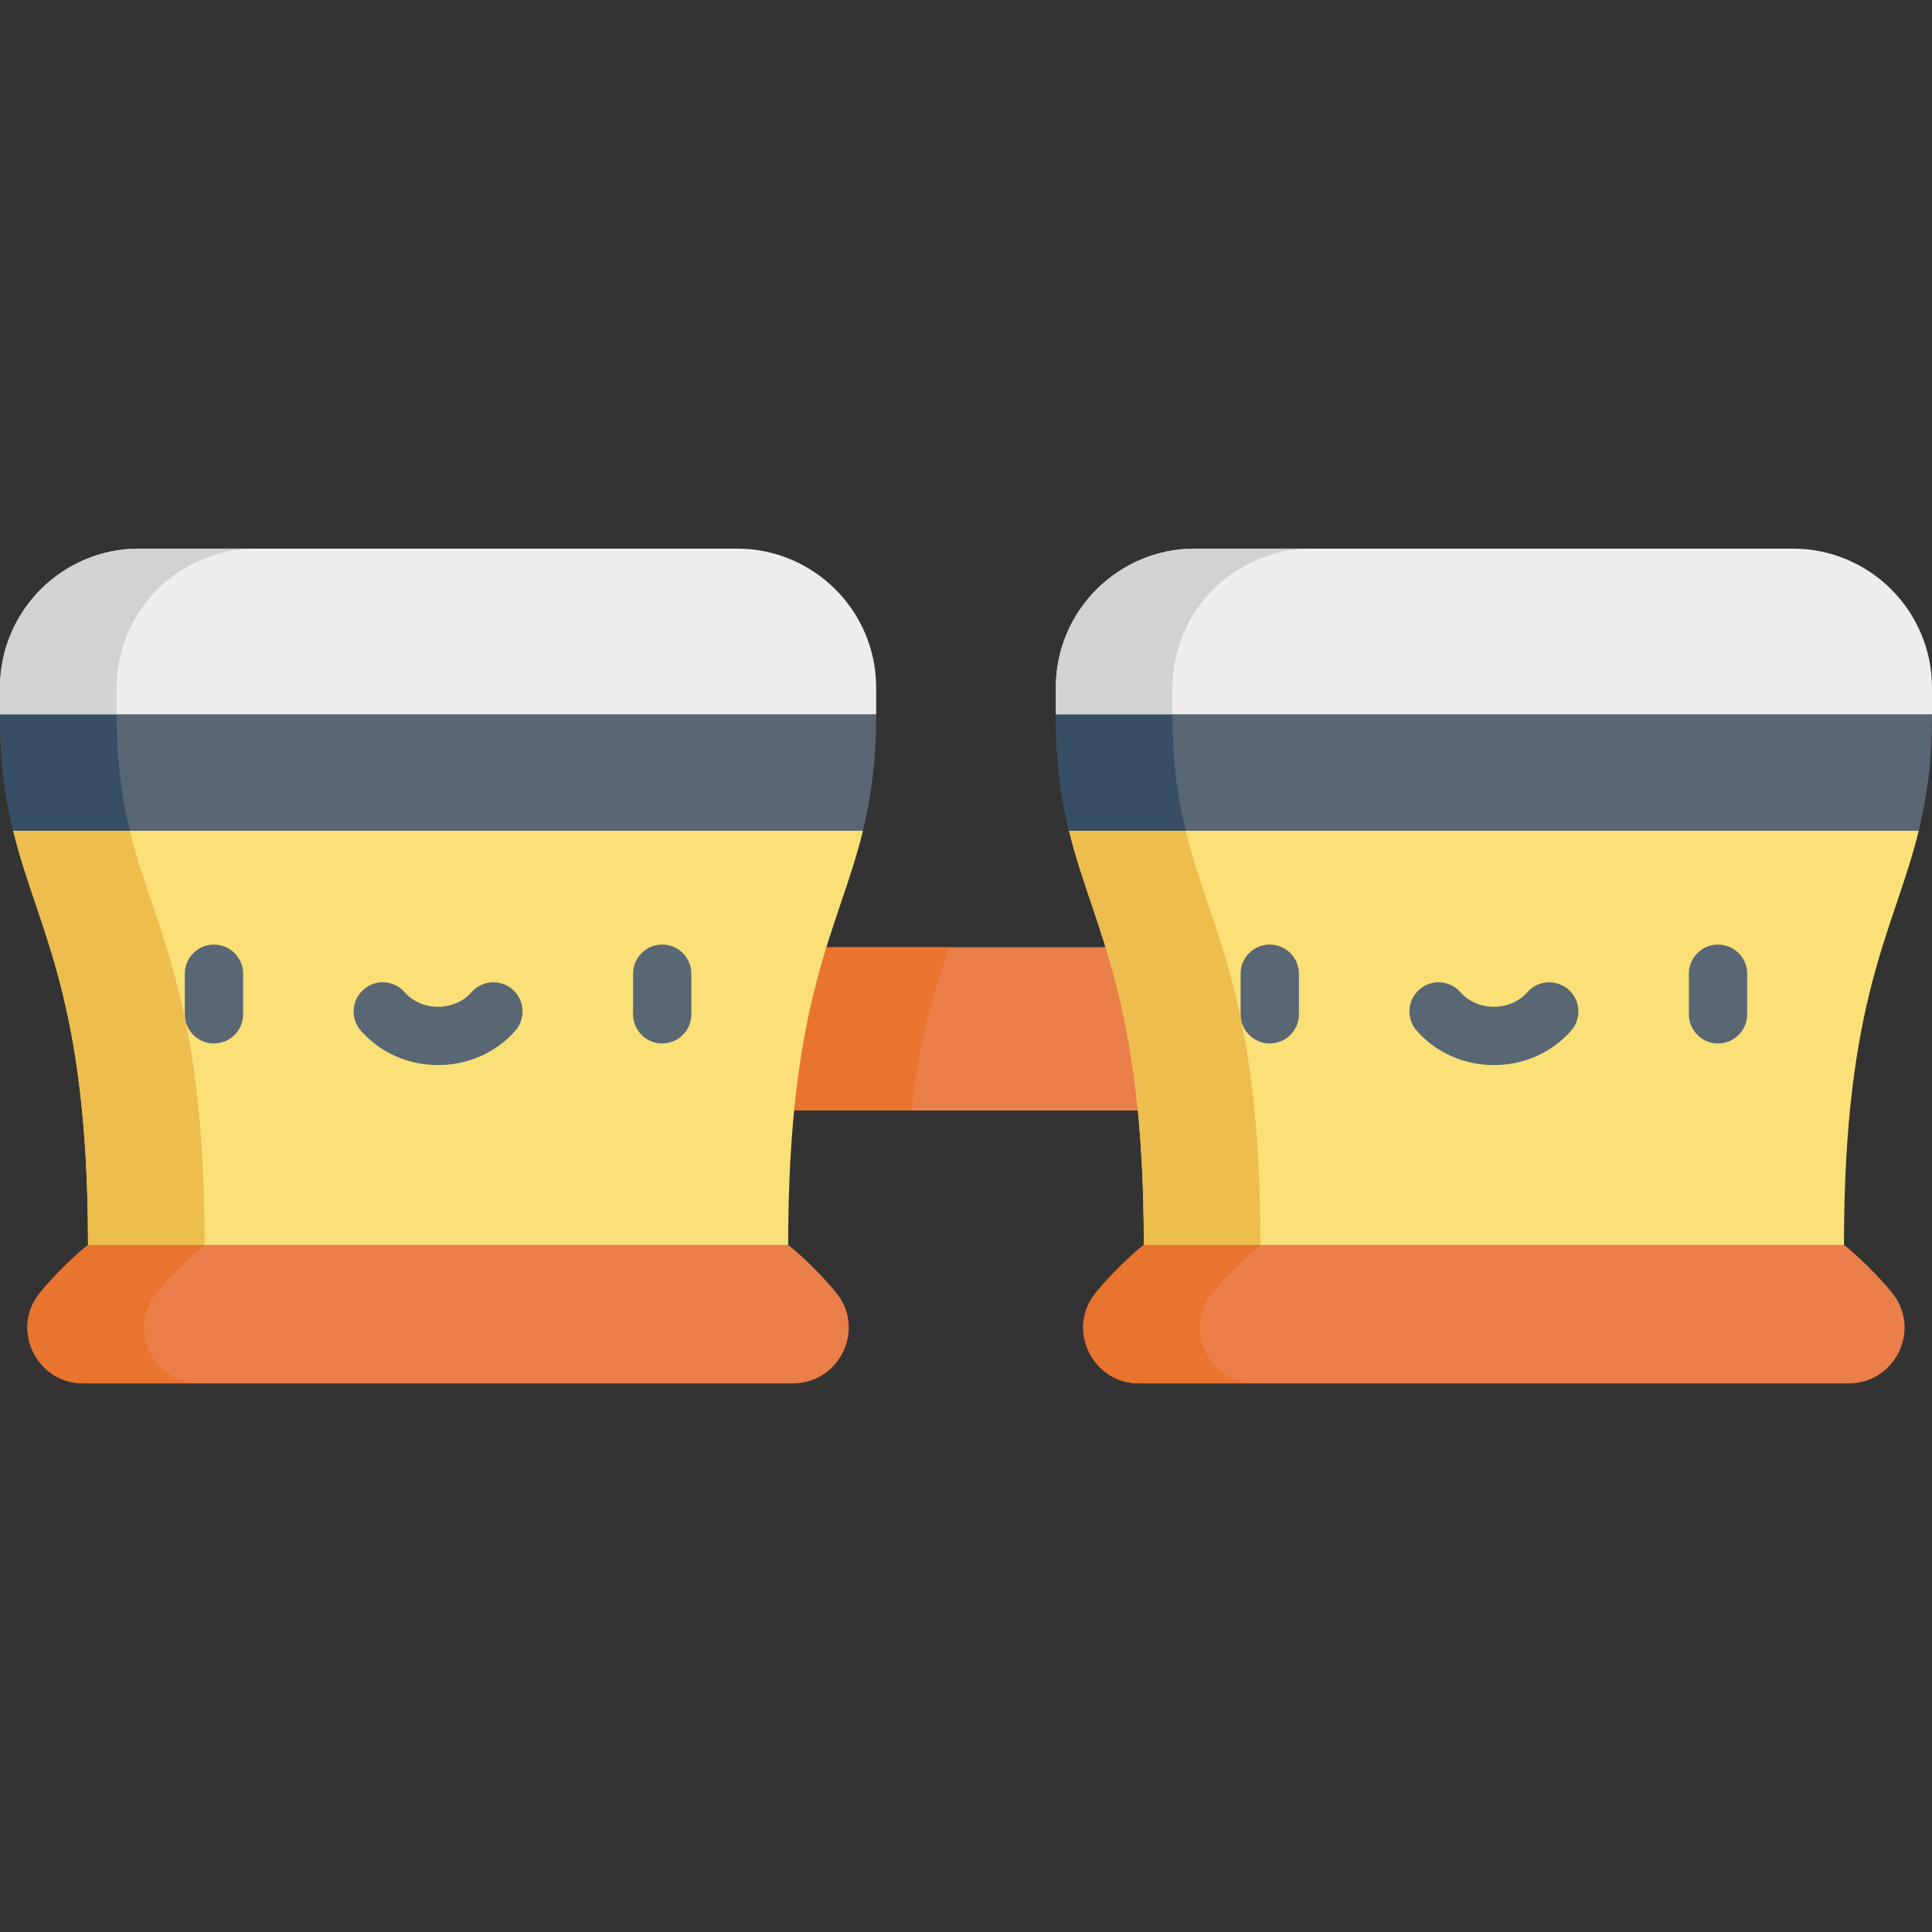 <?xml version="1.0" encoding="iso-8859-1"?>
<!-- Generator: Adobe Illustrator 19.0.0, SVG Export Plug-In . SVG Version: 6.00 Build 0)  -->
<svg version="1.1" id="Capa_1" xmlns="http://www.w3.org/2000/svg" xmlns:xlink="http://www.w3.org/1999/xlink" x="0px" y="0px"
	 viewBox="0 0 512.001 512.001" style="enable-background:new 0 0 512.001 512.001;" xml:space="preserve">
<rect x="0" y="0" width="512.001" height="512.001" fill="#333333" stroke="none"/>
<g>
	<path style="fill:#EA7F49;" d="M501.447,342.65c-6.176-7.597-12.769-12.735-12.769-12.735l-92.775-23.325l-92.775,23.325
		c0,0-6.593,5.139-12.769,12.735c-7.801,9.595-0.857,23.96,11.508,23.96H489.94C502.304,366.611,509.246,352.245,501.447,342.65z"/>
	<rect x="195.745" y="251.025" style="fill:#EA7F49;" width="120.511" height="43.261"/>
	<path style="fill:#EA7F49;" d="M10.553,342.65c6.176-7.597,12.769-12.735,12.769-12.735l92.775-23.325l92.775,23.325
		c0,0,6.593,5.139,12.769,12.735c7.799,9.595,0.857,23.96-11.508,23.96H22.061C9.696,366.611,2.754,352.245,10.553,342.65z"/>
</g>
<path style="fill:#E8742E;" d="M41.459,342.65c6.176-7.597,12.769-12.735,12.769-12.735l77.322-19.441l-15.453-3.885l-92.775,23.325
	c0,0-6.593,5.139-12.769,12.735c-7.8,9.595-0.857,23.961,11.508,23.961h30.905C40.601,366.611,33.659,352.245,41.459,342.65z"/>
<g>
	<path style="fill:#596674;" d="M395.901,167.341l-116.099,21.95c0,12.594,1.399,22.225,3.509,30.868l112.593,19.207l112.59-19.207
		c2.109-8.643,3.509-18.273,3.509-30.868L395.901,167.341z"/>
	<path style="fill:#596674;" d="M116.099,167.341l116.099,21.95c0,12.594-1.399,22.225-3.509,30.868l-112.593,19.207L3.509,220.16
		C1.399,211.516,0,201.886,0,189.291L116.099,167.341z"/>
</g>
<g>
	<path style="fill:#364E66;" d="M34.414,220.16c-2.11-8.643-3.509-18.273-3.509-30.868l100.647-19.028l-15.453-2.922L0,189.291
		c0,12.594,1.399,22.225,3.509,30.868l112.59,19.207l15.453-2.636L34.414,220.16z"/>
	<path style="fill:#364E66;" d="M314.216,220.16c-2.109-8.643-3.509-18.273-3.509-30.868l100.647-19.028l-15.453-2.922
		l-116.099,21.95c0,12.594,1.399,22.225,3.509,30.868l112.588,19.207l15.453-2.636L314.216,220.16z"/>
</g>
<path style="fill:#EFEDEE;" d="M475.128,145.39h-158.45c-20.365,0-36.872,16.509-36.872,36.872v7.028H512v-7.028
	C512,161.899,495.491,145.39,475.128,145.39z"/>
<path style="fill:#E8742E;" d="M321.26,342.65c6.176-7.597,12.769-12.735,12.769-12.735l77.322-19.441l-15.453-3.885l-92.775,23.325
	c0,0-6.593,5.139-12.769,12.735c-7.8,9.595-0.857,23.961,11.508,23.961h30.905C320.403,366.611,313.46,352.245,321.26,342.65z"/>
<path style="fill:#FAE076;" d="M508.491,220.16c-6.513,26.681-19.818,43.956-19.818,109.757H303.127
	c0-65.8-13.304-83.076-19.818-109.757H508.491z"/>
<g>
	<path style="fill:#596674;" d="M336.503,276.523c-4.268,0-7.726-3.459-7.726-7.726v-10.75c0-4.267,3.458-7.726,7.726-7.726
		s7.726,3.459,7.726,7.726v10.75C344.23,273.063,340.77,276.523,336.503,276.523z"/>
	<path style="fill:#596674;" d="M455.298,276.523c-4.268,0-7.726-3.459-7.726-7.726v-10.75c0-4.267,3.458-7.726,7.726-7.726
		c4.268,0,7.726,3.459,7.726,7.726v10.75C463.024,273.063,459.566,276.523,455.298,276.523z"/>
	<path style="fill:#596674;" d="M395.901,282.26c-7.944,0-15.407-3.326-20.478-9.128c-2.808-3.213-2.48-8.093,0.734-10.902
		c3.212-2.808,8.093-2.48,10.902,0.732c2.135,2.444,5.358,3.845,8.842,3.845s6.707-1.401,8.843-3.845
		c2.808-3.213,7.689-3.541,10.901-0.732c3.213,2.809,3.542,7.689,0.732,10.902C411.307,278.933,403.843,282.26,395.901,282.26z"/>
</g>
<path style="fill:#EFEDEE;" d="M36.873,145.39h158.449c20.365,0,36.872,16.509,36.872,36.872v7.028H0v-7.028
	C0,161.899,16.509,145.39,36.873,145.39z"/>
<path style="fill:#D2D2D2;" d="M67.778,145.391H36.872C16.509,145.391,0,161.899,0,182.263v7.028h30.905v-7.028
	C30.905,161.899,47.414,145.391,67.778,145.391z"/>
<path style="fill:#E8742E;" d="M251.509,251.028h-55.766v43.261h45.781C243.698,274.805,247.602,262.617,251.509,251.028z"/>
<path style="fill:#FAE076;" d="M3.509,220.16c6.513,26.681,19.818,43.956,19.818,109.757h185.547
	c0-65.8,13.304-83.076,19.818-109.757H3.509z"/>
<path style="fill:#EDBD4E;" d="M3.509,220.16c6.513,26.681,19.818,43.956,19.818,109.757h30.905
	c0-65.8-13.304-83.076-19.818-109.757H3.509z"/>
<path style="fill:#D2D2D2;" d="M347.579,145.391h-30.905c-20.365,0-36.872,16.509-36.872,36.872v7.028h30.905v-7.028
	C310.707,161.899,327.215,145.391,347.579,145.391z"/>
<path style="fill:#EDBD4E;" d="M283.31,220.16c6.513,26.681,19.818,43.956,19.818,109.757h30.905
	c0-65.8-13.304-83.076-19.818-109.757H283.31z"/>
<g>
	<path style="fill:#596674;" d="M175.496,276.523c-4.268,0-7.726-3.459-7.726-7.726v-10.75c0-4.267,3.458-7.726,7.726-7.726
		s7.726,3.459,7.726,7.726v10.75C183.223,273.063,179.765,276.523,175.496,276.523z"/>
	<path style="fill:#596674;" d="M56.702,276.523c-4.268,0-7.726-3.459-7.726-7.726v-10.75c0-4.267,3.458-7.726,7.726-7.726
		s7.726,3.459,7.726,7.726v10.75C64.429,273.063,60.97,276.523,56.702,276.523z"/>
	<path style="fill:#596674;" d="M116.099,282.26c-7.943,0-15.406-3.326-20.477-9.127c-2.809-3.213-2.481-8.093,0.732-10.902
		c3.211-2.808,8.093-2.481,10.901,0.732c2.136,2.444,5.359,3.845,8.843,3.845s6.708-1.401,8.842-3.845
		c2.81-3.214,7.69-3.542,10.902-0.732c3.213,2.808,3.542,7.689,0.733,10.902C131.507,278.933,124.043,282.26,116.099,282.26z"/>
</g>
<g>
</g>
<g>
</g>
<g>
</g>
<g>
</g>
<g>
</g>
<g>
</g>
<g>
</g>
<g>
</g>
<g>
</g>
<g>
</g>
<g>
</g>
<g>
</g>
<g>
</g>
<g>
</g>
<g>
</g>
</svg>

